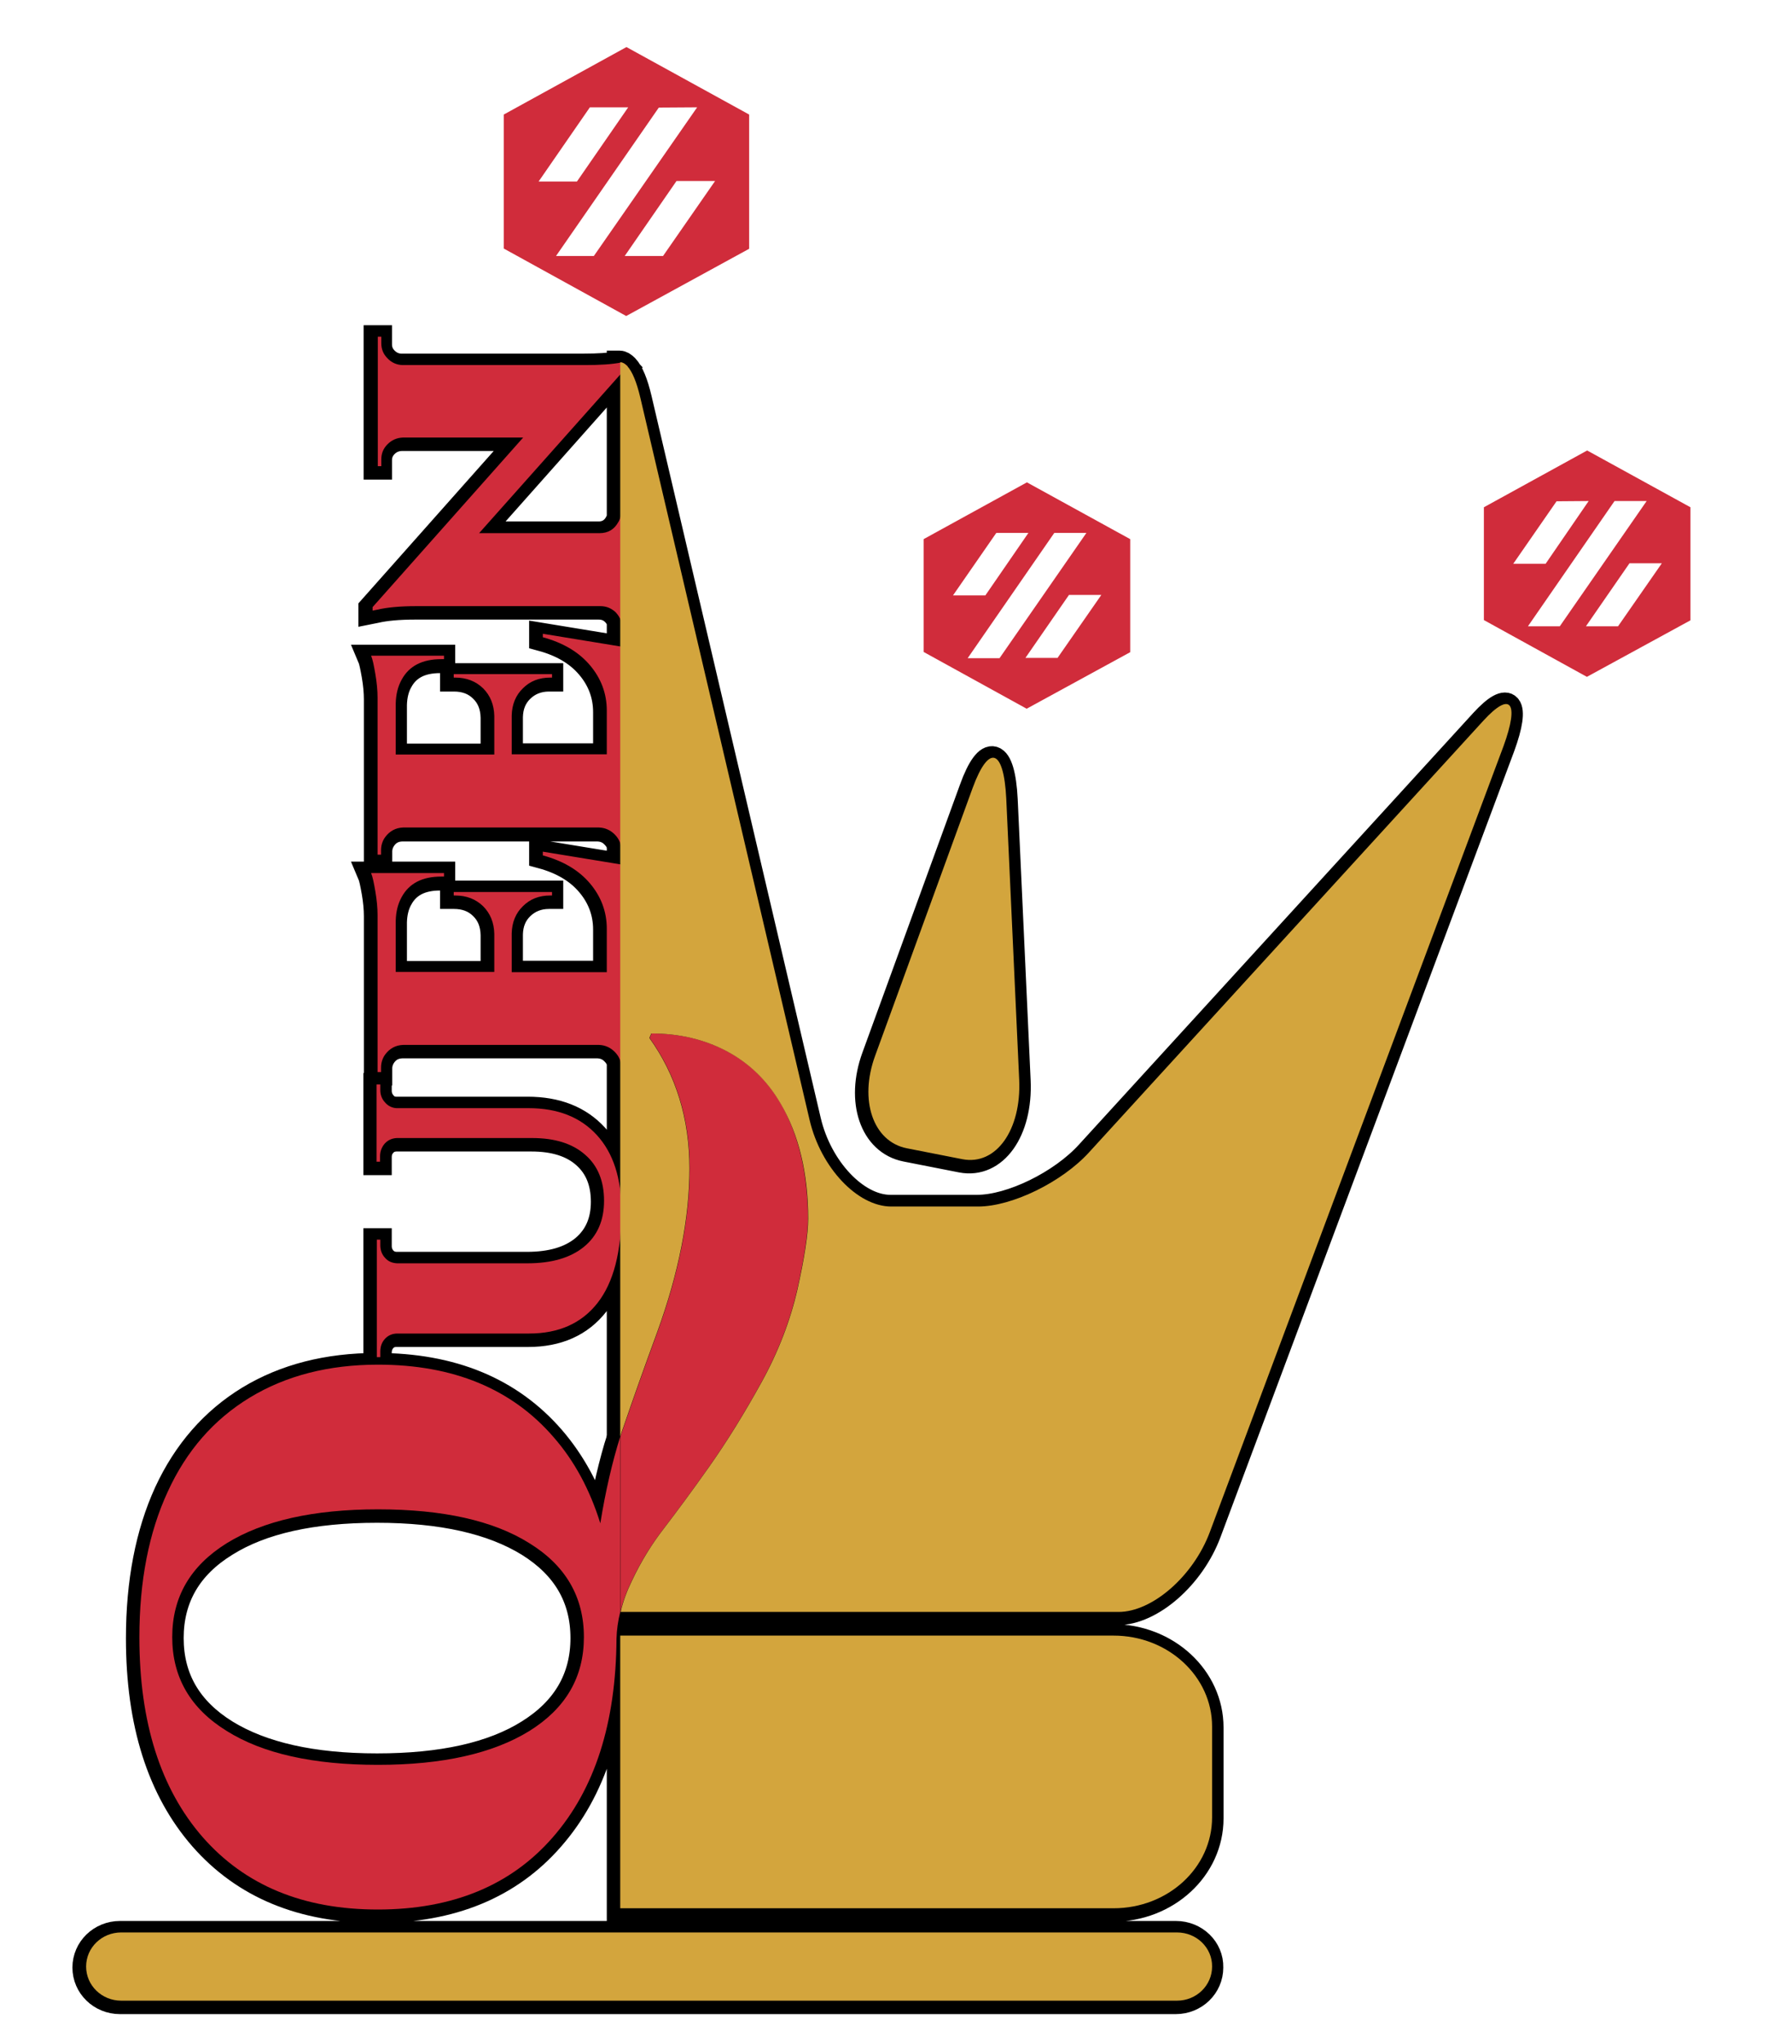 <?xml version="1.0" encoding="utf-8"?>
<!-- Generator: Adobe Illustrator 25.4.1, SVG Export Plug-In . SVG Version: 6.00 Build 0)  -->
<svg version="1.1" id="Layer_1" xmlns="http://www.w3.org/2000/svg" xmlns:xlink="http://www.w3.org/1999/xlink" x="0px" y="0px"
	 viewBox="0 0 720 820.8" style="enable-background:new 0 0 720 820.8;" xml:space="preserve">
<style type="text/css">
	.st0{stroke:#000000;stroke-width:10;stroke-miterlimit:10;}
	.st1{fill:#D02C3B;}
	.st2{fill:#D3A53D;}
</style>
<g>
	<path class="st0" d="M447,657.2c21.9,0,39.6,16.4,39.6,36.5v36.5c0,20.2-17.7,36.5-39.6,36.5H248.8V657.2H447z M472.5,776.4H260.4
		H48.2c-7.8,0-14.1,6.1-14.1,13.7c0,7.6,6.3,13.7,14.1,13.7h212.1h212.1c7.8,0,14.1-6.1,14.1-13.7
		C486.7,782.5,480.3,776.4,472.5,776.4z M595.6,289.7L437.2,463c-10.9,12-31,21.8-44.6,21.8h-34.9c-13.6,0-28.3-15.6-32.8-34.7
		l-68-290c-1.5-6.4-3.3-10.7-5.3-12.8c-0.9-0.9-1.8-1.5-2.6-1.5c-0.1,0-0.2,0-0.2,0v431.4c0.4-1.3,0.8-2.6,1.3-3.9
		c3.8-11.1,8.3-23.8,13.6-38.2c8.6-23.7,12.9-45.6,12.9-65.6c0-20-5.4-37.5-16.1-52.4l0.8-1.8c11.2,0,21.4,2.4,30.4,7.2
		c9,4.8,16.2,11.8,21.5,20.9c7.4,12.6,11.1,28.1,11.1,46.3c0,6.3-1.5,15.8-4.3,28.4c-2.9,12.6-7.7,25.1-14.5,37.4
		c-6.8,12.3-13.7,23.5-20.9,33.7c-7.2,10.2-13.3,18.4-18.2,24.8c-4.9,6.3-9.3,13.4-13,21.3c-2,4.1-3.5,8.2-4.4,12.2v0.1h200
		c13.6,0,30.1-14.4,36.7-32.1l118-315.6C610.1,282.4,606.5,277.8,595.6,289.7z M390.4,316.8l-39.2,107.6
		c-6.5,17.8-0.8,34.4,12.7,37.1l22.4,4.4c13.5,2.6,23.7-11.7,22.8-31.9l-5.2-112.9C402.9,301,396.8,299,390.4,316.8z M248.8,577.3
		v70.4c-0.9,3.6-1.4,7.2-1.5,10.7c-0.2,33.9-8.7,60.5-25.6,79.8c-16.8,19.3-40.3,29-70.3,29S98,757.5,81,738.1
		c-16.9-19.4-25.4-46.1-25.4-80.2c0-22.6,3.8-42.2,11.3-58.6c7.6-16.4,18.6-29,33-37.8c14.5-8.8,31.7-13.2,51.5-13.2
		c30.2,0,53.7,9.7,70.6,29.2c8.2,9.5,14.5,21,18.7,34.5C242.9,599,245.6,587.4,248.8,577.3z M234.2,657.8c0-16.1-7.3-28.6-21.9-37.7
		c-14.6-9-34.8-13.6-60.8-13.6c-26,0-46.3,4.5-60.8,13.6c-14.6,9-21.9,21.6-21.9,37.7c0,16.1,7.3,28.6,21.9,37.7
		c14.6,9,34.8,13.6,60.8,13.6c26,0,46.3-4.5,60.8-13.6C226.9,686.4,234.2,673.8,234.2,657.8z M313.1,443.6
		c-5.3-9.1-12.4-16.1-21.5-20.9c-9.1-4.8-19.2-7.2-30.4-7.2l-0.8,1.8c10.7,14.9,16.1,32.4,16.1,52.4c0,20-4.3,41.9-12.9,65.6
		c-5.3,14.4-9.8,27.1-13.6,38.2c-0.4,1.3-0.9,2.6-1.3,3.9v70.4c1-4,2.5-8,4.4-12.2c3.8-7.9,8.1-15,13-21.3
		c4.9-6.3,11-14.6,18.2-24.8c7.2-10.2,14.2-21.4,20.9-33.7c6.8-12.3,11.6-24.7,14.5-37.4c2.9-12.6,4.3-22.1,4.3-28.4
		C324.2,471.7,320.5,456.2,313.1,443.6z M151,435.9v31h1.4v-2.2c0-2,0.6-3.7,1.9-5.1c1.2-1.4,2.8-2.1,4.8-2.2h54.4
		c9.1,0,16.2,2.2,21.3,6.7c5.1,4.5,7.6,10.6,7.6,18.5c0,7.9-2.7,14-8.1,18.5c-5.4,4.4-12.9,6.6-22.6,6.6h-52.6
		c-1.9-0.1-3.5-0.8-4.8-2.2c-1.2-1.4-1.9-3.1-1.9-5.1v-2.2H151v47.2h1.4v-2.2c0-2,0.6-3.7,1.9-5.2c1.3-1.4,2.9-2.1,5-2.1h52.9
		c11.9,0,21.1-4.1,27.5-12.3c6.4-8.2,9.6-20.5,9.6-36.9c0-13.1-3.3-23.3-9.9-30.5c-6.6-7.2-15.7-10.8-27.4-10.8h-53.1
		c-1.8-0.1-3.4-0.8-4.6-2.3c-1.2-1.4-1.9-3.1-1.9-5v-2.2H151z M249.2,430.9h1.4v-83.1l-33-5.4v1.4c8.1,2.2,14.4,5.9,18.9,11.2
		c4.5,5.3,6.8,11.4,6.8,18.3v17.5h-38.2v-15.6c0.1-4.5,1.6-8.1,4.5-10.9c2.9-2.8,6.6-4.3,11-4.3h0.7v-1.4h-39.5v1.4h0.6
		c4.5,0,8.3,1.4,11.2,4.3c2.9,2.8,4.4,6.5,4.5,11.1v15.5h-39.6v-20.6c0.1-3.7,0.9-6.9,2.4-9.5c3-5.5,8.3-8.2,15.9-8.2h1.1V351h-29.3
		c0.6,1.4,1.1,3.9,1.7,7.3c0.6,3.5,0.9,6.7,0.9,9.6v63h1.4v-1.8c0-2,0.6-3.7,1.7-5.3c1.8-2.5,4.2-3.7,7.2-3.8h78.7
		c2.5,0.1,4.6,1,6.3,2.8c1.8,1.8,2.6,3.9,2.6,6.3V430.9z M249.2,343.6h1.4v-83.1l-33-5.4v1.4c8.1,2.2,14.4,5.9,18.9,11.2
		c4.5,5.3,6.8,11.4,6.8,18.3v17.5h-38.2v-15.6c0.1-4.5,1.6-8.1,4.5-10.9c2.9-2.8,6.6-4.3,11-4.3h0.7v-1.4h-39.5v1.4h0.6
		c4.5,0,8.3,1.4,11.2,4.3c2.9,2.8,4.4,6.5,4.5,11.1v15.5h-39.6v-20.6c0.1-3.7,0.9-6.9,2.4-9.5c3-5.5,8.3-8.2,15.9-8.2h1.1v-1.4
		h-29.3c0.6,1.4,1.1,3.9,1.7,7.3c0.6,3.5,0.9,6.7,0.9,9.6v63h1.4v-1.8c0-2,0.6-3.7,1.7-5.3c1.8-2.5,4.2-3.7,7.2-3.8h78.7
		c2.5,0.1,4.6,1,6.3,2.8c1.8,1.8,2.6,3.9,2.6,6.3V343.6z M249.2,203.1h1.4v52h-1.4v-2.7c0-0.9-0.1-1.8-0.4-2.6
		c-0.4-1.3-1.1-2.5-2.1-3.5c-1.7-1.7-3.7-2.5-6.2-2.5h-73.7c-6.6,0-11.9,0.5-15.8,1.4l-2,0.4v-1.4l60.5-68.1h-48.3
		c-2.4,0.1-4.5,1-6.2,2.7c-1.7,1.7-2.5,3.7-2.5,6.1v2.7h-1.4v-52h1.4v2.6c0,2.4,0.8,4.4,2.5,6.1c1.7,1.7,3.7,2.6,6,2.7h73.3
		c6,0,10.8-0.3,14.4-1c0.1,0,0.2,0,0.2,0c0.9,0.1,1.8,0.6,2.6,1.5l-2.9,3.2L192,214.4h48.4c3.4,0,5.9-1.5,7.5-4.4
		c0.3-0.6,0.6-1.2,0.8-1.8c0.2-0.8,0.4-1.6,0.4-2.5V203.1z"/>
	<path class="st1" d="M241.2,611.7c-4.2-13.5-10.4-25-18.7-34.5c-16.8-19.5-40.4-29.2-70.6-29.2c-19.8,0-37,4.4-51.5,13.2
		c-14.5,8.8-25.5,21.4-33,37.8C59.8,615.4,56,634.9,56,657.5c0,34.1,8.5,60.8,25.4,80.2c17,19.4,40.4,29.1,70.4,29.1
		s53.5-9.7,70.3-29c16.9-19.3,25.4-45.9,25.6-79.8c0.1-3.5,0.6-7.1,1.5-10.7v-70.4C246,587.1,243.3,598.7,241.2,611.7z M212.7,695.1
		c-14.6,9-34.8,13.6-60.8,13.6c-26,0-46.3-4.5-60.8-13.6c-14.6-9-21.9-21.6-21.9-37.7c0-16.1,7.3-28.6,21.9-37.7
		c14.6-9,34.8-13.6,60.8-13.6c26,0,46.3,4.5,60.8,13.6c14.6,9,21.9,21.6,21.9,37.7C234.6,673.5,227.3,686,212.7,695.1z M324.6,489.5
		c0,6.3-1.5,15.8-4.3,28.4c-2.9,12.6-7.7,25.1-14.5,37.4c-6.8,12.3-13.7,23.5-20.9,33.7c-7.2,10.2-13.3,18.4-18.2,24.8
		c-4.9,6.3-9.3,13.4-13,21.3c-2,4.1-3.5,8.2-4.4,12.2v-70.4c0.4-1.3,0.8-2.6,1.3-3.9c3.8-11.1,8.3-23.8,13.6-38.2
		c8.6-23.7,12.9-45.6,12.9-65.6c0-20-5.4-37.5-16.1-52.4l0.8-1.8c11.2,0,21.4,2.4,30.4,7.2c9,4.8,16.2,11.8,21.5,20.9
		C320.9,455.8,324.6,471.3,324.6,489.5z M152.8,435.5v2.2c0,1.9,0.6,3.6,1.9,5c1.2,1.4,2.8,2.2,4.6,2.3h53.1
		c11.7,0,20.8,3.6,27.4,10.8c6.6,7.2,9.9,17.4,9.9,30.5c0,16.4-3.2,28.7-9.6,36.9c-6.4,8.2-15.6,12.3-27.5,12.3h-52.9
		c-2,0-3.7,0.7-5,2.1c-1.3,1.4-1.9,3.1-1.9,5.2v2.2h-1.4v-47.2h1.4v2.2c0,2,0.6,3.7,1.9,5.1c1.2,1.4,2.8,2.1,4.8,2.2H212
		c9.6,0,17.2-2.2,22.6-6.6c5.4-4.4,8.1-10.6,8.1-18.5c0-7.9-2.5-14.1-7.6-18.5c-5.1-4.5-12.2-6.7-21.3-6.7h-54.4
		c-1.9,0.1-3.5,0.8-4.8,2.2c-1.2,1.4-1.9,3.1-1.9,5.1v2.2h-1.4v-31H152.8z M249.6,428.7c0-2.5-0.9-4.6-2.6-6.3
		c-1.8-1.8-3.9-2.7-6.3-2.8h-78.7c-3,0.1-5.4,1.4-7.2,3.8c-1.1,1.5-1.7,3.3-1.7,5.3v1.8h-1.4v-63c0-2.9-0.3-6.1-0.9-9.6
		c-0.6-3.5-1.1-5.9-1.7-7.3h29.3v1.4h-1.1c-7.6,0-12.9,2.7-15.9,8.2c-1.5,2.7-2.3,5.8-2.4,9.5v20.6h39.6V375
		c-0.1-4.5-1.6-8.2-4.5-11.1c-2.9-2.8-6.6-4.3-11.2-4.3h-0.6v-1.4h39.5v1.4h-0.7c-4.5,0-8.1,1.4-11,4.3c-2.9,2.8-4.4,6.5-4.5,10.9
		v15.6h38.2V373c0-6.9-2.3-13-6.8-18.3c-4.5-5.3-10.8-9-18.9-11.2V342l33,5.4v83.1h-1.4V428.7z M249.6,341.4c0-2.5-0.9-4.6-2.6-6.3
		c-1.8-1.8-3.9-2.7-6.3-2.8h-78.7c-3,0.1-5.4,1.4-7.2,3.8c-1.1,1.5-1.7,3.3-1.7,5.3v1.8h-1.4v-63c0-2.9-0.3-6.1-0.9-9.6
		c-0.6-3.5-1.1-5.9-1.7-7.3h29.3v1.4h-1.1c-7.6,0-12.9,2.7-15.9,8.2c-1.5,2.7-2.3,5.8-2.4,9.5v20.6h39.6v-15.5
		c-0.1-4.5-1.6-8.2-4.5-11.1c-2.9-2.8-6.6-4.3-11.2-4.3h-0.6v-1.4h39.5v1.4h-0.7c-4.5,0-8.1,1.4-11,4.3c-2.9,2.8-4.4,6.5-4.5,10.9
		v15.6h38.2v-17.5c0-6.9-2.3-13-6.8-18.3c-4.5-5.3-10.8-9-18.9-11.2v-1.4l33,5.4v83.1h-1.4V341.4z M249.6,205.4
		c0,0.9-0.1,1.7-0.4,2.5c-0.2,0.6-0.4,1.2-0.8,1.8c-1.6,2.9-4.1,4.4-7.5,4.4h-48.4l56.8-63.8l2.9-3.2c-0.9-0.9-1.8-1.5-2.6-1.5
		c-0.1,0-0.2,0-0.2,0c-3.6,0.7-8.4,1-14.4,1h-73.3c-2.4-0.1-4.4-1-6-2.7c-1.7-1.7-2.5-3.7-2.5-6.1v-2.6h-1.4v52h1.4v-2.7
		c0-2.4,0.8-4.4,2.5-6.1c1.7-1.7,3.7-2.6,6.2-2.7h48.3l-60.5,68.1v1.4l2-0.4c3.9-0.9,9.1-1.4,15.8-1.4h73.7c2.5,0,4.5,0.9,6.2,2.5
		c1,1.1,1.7,2.2,2.1,3.5c0.2,0.8,0.4,1.7,0.4,2.6v2.7h1.4v-52h-1.4V205.4z M202.4,46v53.8l49.2,27.1l49.4-27l0-53.9l-49.3-27.1
		L202.4,46z M252.4,43.1l-20.6,29.8h-15.4l20.6-29.8L252.4,43.1z M280.1,43.1l-41.5,59.7h-15.2l41.3-59.6L280.1,43.1z M271.8,72.7
		h15.5l-20.9,30.1H251L271.8,72.7z M371.1,216.5v45.3l41.4,22.8l41.6-22.7l0-45.4l-41.5-22.8L371.1,216.5z M413.2,214l-17.3,25.1
		h-13l17.4-25.1L413.2,214z M436.5,214l-34.9,50.3h-12.8l34.8-50.3L436.5,214z M429.5,238.9h13l-17.6,25.3H412L429.5,238.9z
		 M596.2,203.7V249l41.4,22.8l41.6-22.7l0-45.4l-41.5-22.8L596.2,203.7z M638.3,201.2L621,226.4h-13l17.4-25.1L638.3,201.2z
		 M661.6,201.2l-34.9,50.3h-12.8l34.8-50.3L661.6,201.2z M654.7,226.2h13l-17.6,25.3h-12.9L654.7,226.2z"/>
	<path class="st2" d="M447.4,656.8c21.9,0,39.6,16.4,39.6,36.5v36.5c0,20.2-17.7,36.5-39.6,36.5H249.2V656.8H447.4z M472.9,776
		H260.8H48.7c-7.8,0-14.1,6.1-14.1,13.7c0,7.6,6.3,13.7,14.1,13.7h212.1h212.1c7.8,0,14.1-6.1,14.1-13.7
		C487.1,782.2,480.8,776,472.9,776z M596,289.4L437.6,462.7c-10.9,12-31,21.8-44.6,21.8h-34.9c-13.6,0-28.3-15.6-32.8-34.7l-68-290
		c-1.5-6.4-3.3-10.7-5.3-12.8c-0.9-0.9-1.8-1.5-2.6-1.5c-0.1,0-0.2,0-0.2,0v431.4c0.4-1.3,0.8-2.6,1.3-3.9
		c3.8-11.1,8.3-23.8,13.6-38.2c8.6-23.7,12.9-45.6,12.9-65.6c0-20-5.4-37.5-16.1-52.4l0.8-1.8c11.2,0,21.4,2.4,30.4,7.2
		c9,4.8,16.2,11.8,21.5,20.9c7.4,12.6,11.1,28.1,11.1,46.3c0,6.3-1.5,15.8-4.3,28.4c-2.9,12.6-7.7,25.1-14.5,37.4
		c-6.8,12.3-13.7,23.5-20.9,33.7c-7.2,10.2-13.3,18.4-18.2,24.8c-4.9,6.3-9.3,13.4-13,21.3c-2,4.1-3.5,8.2-4.4,12.2v0.1h200
		c13.6,0,30.1-14.4,36.7-32.1l118-315.6C610.5,282,607,277.4,596,289.4z M390.8,316.4L351.6,424c-6.5,17.8-0.8,34.4,12.7,37.1
		l22.4,4.4c13.5,2.6,23.7-11.7,22.8-31.9l-5.2-112.9C403.3,300.6,397.3,298.7,390.8,316.4z"/>
</g>
<g>
</g>
<g>
</g>
<g>
</g>
<g>
</g>
<g>
</g>
<g>
</g>
</svg>

